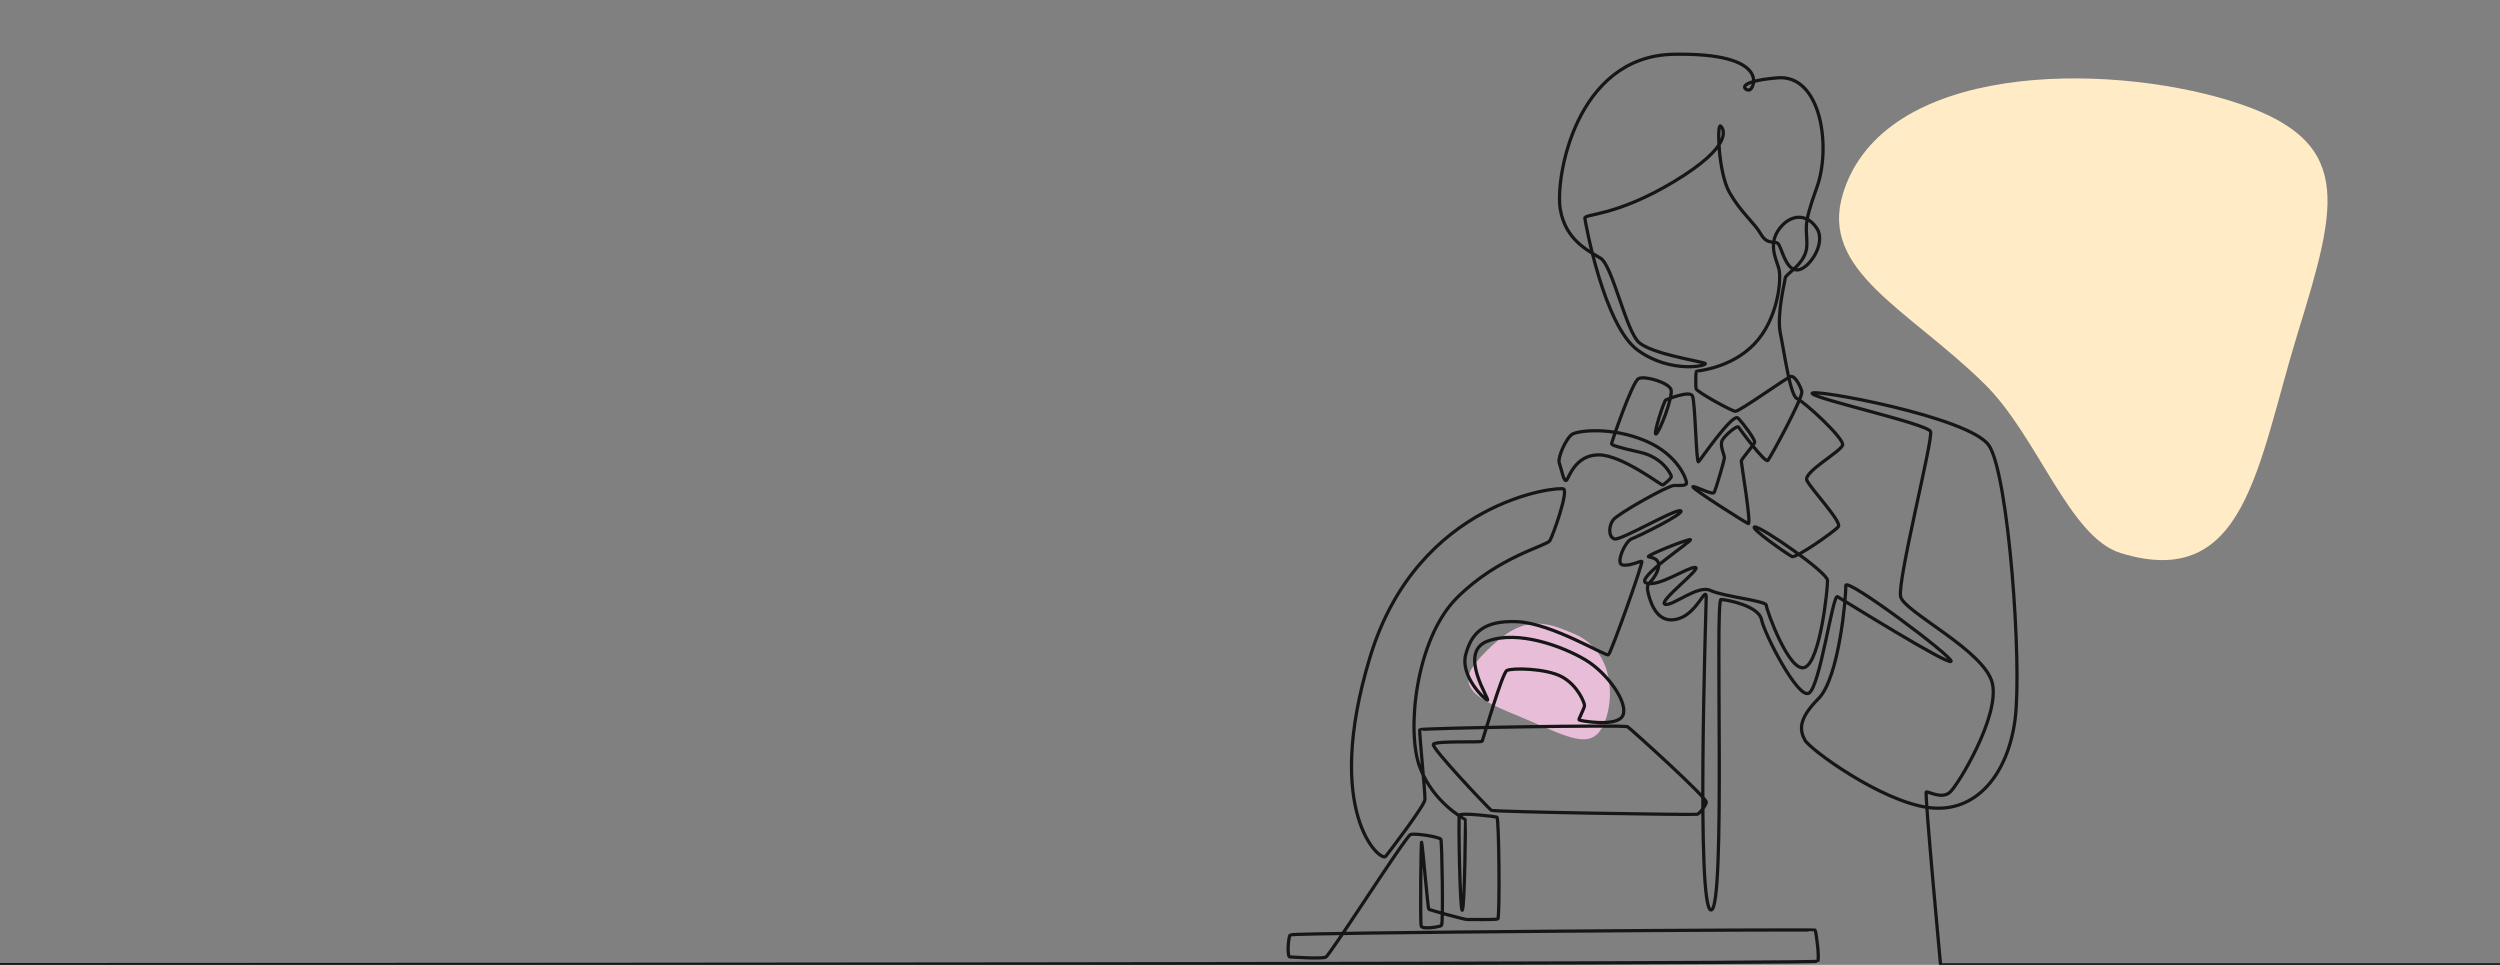 <svg width="1920" height="741" viewBox="0 0 1920 741" fill="none" xmlns="http://www.w3.org/2000/svg">
<rect x="0" y="0" width="1920" height="741" fill="#808080" stroke="none"/>
<g clip-path="url(#clip0_40_288)">
<path d="M1415.41 148.658C1446.41 47.877 1616.24 47.704 1712.66 77.358C1809.09 107.013 1795.58 155.265 1764.59 256.046C1733.6 356.827 1725.1 454.406 1628.67 424.752C1589.06 412.568 1564.89 334.827 1523.89 294.638C1465.09 237.008 1397.16 208.033 1415.41 148.658Z" fill="#FFEBC5"/>
<path d="M1209.6 487.076C1239.43 500.172 1240.23 536.834 1231.91 555.756C1223.6 574.678 1209.33 568.696 1179.5 555.6C1149.67 542.503 1120.89 534.464 1129.2 515.541C1132.61 507.767 1150.06 490.245 1161.72 483.952C1178.44 474.928 1192.03 479.36 1209.6 487.076Z" fill="#E8BDD8"/>
<path d="M-495.388 740.985C-495.388 740.985 1394.68 740.985 1396.05 738.239C1397.43 735.493 1394.78 715.159 1393.97 714.345C1393.16 713.531 992.535 716.175 990.906 718.005C989.279 719.836 988.465 734.679 990.499 734.884C992.533 735.086 1014.92 736.51 1018.17 735.086C1021.43 733.663 1079.62 642.156 1083.28 640.935C1086.94 639.714 1105.66 642.765 1106.57 644.596C1107.49 646.426 1108.51 709.769 1107.08 710.785C1105.66 711.801 1092.13 714.14 1091.42 711.091C1090.7 708.042 1091.21 645.713 1091.82 646.833C1092.43 647.953 1096.61 697.974 1097.32 698.381C1098.03 698.788 1125.19 706.414 1126.92 706.211C1128.65 706.009 1148.69 706.618 1150.32 705.703C1151.95 704.788 1151.29 627.972 1149.61 627.515C1147.93 627.057 1121.53 623.854 1120.77 626.142C1120 628.43 1121.23 701.483 1123.06 699.041C1124.89 696.602 1125.65 629.955 1125.35 629.497C1125.04 629.039 1101.24 617.144 1090.55 589.538C1079.87 561.935 1087.15 490.863 1118.89 459.142C1150.63 427.42 1187.86 419.286 1190.3 415.218C1192.74 411.151 1204.54 377.803 1200.88 375.565C1197.22 373.328 1088.87 384.106 1052.25 504.438C1015.63 624.769 1060.49 662.288 1064.15 657.712C1067.82 653.136 1094.06 618.668 1094.37 614.095C1094.67 609.519 1089.79 561.631 1090.4 560.41C1091.01 559.189 1247.58 556.505 1250.02 558.153C1252.46 559.801 1311.36 612.876 1310.45 616.231C1309.53 619.586 1305.26 624.771 1303.43 625.381C1301.59 625.99 1147.17 623.55 1145.33 622.332C1143.5 621.113 1099.56 574.748 1100.78 571.698C1102 568.649 1137.7 570.477 1138.32 569.258C1138.93 568.037 1153.58 517.099 1157.24 514.965C1160.9 512.828 1187.45 513.134 1199.66 519.844C1211.87 526.554 1216.91 539.822 1216.91 541.807C1216.91 543.791 1212.18 552.484 1212.63 552.941C1213.09 553.399 1242.08 558.89 1246.36 549.434C1250.63 539.979 1234.91 517.101 1217.52 506.732C1200.12 496.361 1165.94 483.702 1142.44 492.397C1118.94 501.089 1145.18 538.608 1142.29 537.693C1139.39 536.778 1121.38 518.63 1125.65 502.768C1129.93 486.906 1138.62 476.231 1165.28 477.45C1191.93 478.671 1233.23 504.292 1235.27 502.869C1237.3 501.445 1262.33 431.289 1260.9 431.087C1259.48 430.885 1250.33 435.357 1245.65 433.731C1240.97 432.106 1248.09 415.634 1253.17 413.804C1258.26 411.973 1294.99 393.876 1290.71 392.248C1286.44 390.62 1244.73 415.328 1239.95 413.905C1235.17 412.482 1235.27 403.941 1239.03 399.163C1242.8 394.384 1281 372.829 1285.73 372.829C1290.46 372.829 1294.42 373.134 1295.19 371.456C1295.95 369.777 1289.69 349.493 1263.6 338.513C1237.51 327.533 1212.48 330.736 1207.75 333.328C1203.02 335.919 1196 351.475 1197.53 355.594C1199.05 359.712 1201.03 370.692 1203.02 368.862C1205 367.032 1209.58 349.493 1227.59 349.341C1245.59 349.19 1276.11 373.132 1277.03 372.523C1277.95 371.913 1283.9 367.337 1283.59 365.813C1283.29 364.288 1277.18 351.324 1259.63 347.359C1242.09 343.395 1237.51 341.868 1237.66 340.649C1237.81 339.428 1253.53 293.217 1258.41 290.777C1263.29 288.337 1281.3 293.826 1283.29 299.012C1285.27 304.197 1274.44 332.107 1271.84 333.328C1269.25 334.549 1278 307.858 1279.22 307.249C1280.44 306.639 1297.53 299.725 1299.77 303.995C1302.01 308.265 1302.62 356.458 1304.45 354.628C1306.28 352.798 1330.7 317.008 1334.76 321.076C1338.83 325.143 1348.19 337.749 1347.58 339.784C1346.97 341.817 1337.31 352.545 1337.31 354.223C1337.31 355.902 1345.24 403.18 1342.65 402.113C1340.05 401.046 1299.92 375.576 1300.07 373.898C1300.23 372.219 1315.33 380.762 1316.55 378.168C1317.78 375.574 1324.34 353.462 1324.34 351.478C1324.34 349.495 1320.52 341.82 1322.76 337.954C1325 334.091 1334.15 326.362 1335.17 327.99C1336.19 329.616 1355.72 356.051 1357.75 353.612C1359.79 351.172 1385.02 305.011 1383.8 300.539C1382.58 296.066 1378.41 288.439 1375.35 289.151C1372.3 289.862 1335.78 316.196 1332.73 315.892C1329.68 315.587 1303.12 300.946 1302.62 298.607C1302.11 296.268 1302.41 285.592 1302.72 285.187C1303.02 284.78 1328.86 283.255 1347.17 264.344C1365.49 245.433 1368.64 213.913 1365.99 205.679C1363.35 197.444 1358.16 186.666 1366.71 175.481C1375.25 164.296 1387.87 163.687 1395.4 175.481C1402.92 187.276 1388.48 208.017 1379.63 207.304C1370.78 206.594 1368.18 188.948 1365.29 186.869C1362.39 184.79 1357.25 188.292 1352.26 179.65C1347.28 171.009 1336.9 163.078 1328.25 147.827C1319.61 132.577 1318.49 94.143 1321.44 96.787C1324.39 99.431 1330.7 112.242 1285.93 139.287C1241.17 166.332 1216.76 164.096 1217.16 167.553C1217.57 171.009 1231.81 249.91 1257.65 268.821C1283.49 287.732 1313.2 280.615 1309.33 278.99C1305.47 277.364 1269.05 271.873 1258.87 263.127C1248.7 254.382 1238.53 203.954 1229.17 198.26C1219.81 192.567 1202.11 184.229 1198.24 160.438C1194.37 136.647 1210.04 43.105 1285.32 41.681C1360.6 40.258 1347.17 68.524 1343.51 69.133C1339.85 69.742 1331.51 62.625 1365.08 59.779C1398.65 56.932 1406.58 112.955 1395.29 144.067C1384 175.18 1387.97 174.265 1387.66 188.448C1387.36 202.632 1371.33 210.105 1371.03 213.612C1370.73 217.119 1364.32 241.673 1367.37 256.314C1370.42 270.955 1374.85 303.999 1380.13 306.135C1385.42 308.272 1416.55 336.74 1415.13 341.824C1413.71 346.908 1384.81 362.566 1387.66 368.869C1390.51 375.172 1414.72 400.795 1411.87 404.454C1409.03 408.115 1379.32 428.856 1376.27 427.433C1373.22 426.009 1342.49 404.658 1347.79 404.658C1353.08 404.658 1403.33 439.432 1403.53 445.735C1403.74 452.038 1397.94 507.654 1386.14 512.536C1374.34 517.415 1356.53 468.307 1356.53 464.851C1356.53 461.394 1323.37 458.141 1313.6 453.463C1303.84 448.786 1283.9 466.274 1278.61 464.037C1273.32 461.799 1308.11 435.771 1301.8 435.771C1295.49 435.771 1273.93 451.021 1264.36 447.768C1254.8 444.514 1301.19 414.622 1298.14 414.418C1295.09 414.215 1263.35 427.026 1266.09 427.635C1268.84 428.245 1277.18 429.261 1272.5 439.429C1267.83 449.598 1263.35 446.344 1266.09 456.715C1268.84 467.086 1274.95 479.896 1289.6 475.017C1304.24 470.137 1310.55 448.379 1310.35 459.562C1310.15 470.747 1302.67 698.903 1314.11 698.903C1325.56 698.903 1316.86 460.07 1321.74 460.376C1326.62 460.682 1350.73 465.255 1352.87 475.932C1355.01 486.609 1380.65 536.936 1389.19 532.362C1397.74 527.788 1407.5 456.106 1411.17 458.242C1414.83 460.378 1496.62 511.315 1498.45 507.96C1500.28 504.605 1417.27 442.685 1417.58 449.701C1417.88 456.717 1412.69 520.467 1396.52 536.632C1380.34 552.798 1382.48 561.339 1386.14 568.354C1389.8 575.37 1444.43 615.329 1481.06 620.208C1517.68 625.088 1542.09 594.587 1547.59 552.494C1553.08 510.402 1542.55 363.991 1527.44 342.029C1512.34 320.066 1389.7 297.901 1391.74 302.173C1393.77 306.443 1480.65 325.559 1482.68 331.455C1484.72 337.354 1456.94 446.346 1459.69 458.244C1462.44 470.139 1524.7 499.879 1530.19 525.045C1535.68 550.211 1504.1 602.369 1497.69 608.315C1491.28 614.264 1480.75 607.4 1479.38 608.315C1478 609.23 1490.36 741 1490.36 741H2168.61" stroke="#161616" stroke-width="2.5" stroke-miterlimit="10"/>
</g>
<defs>
<clipPath id="clip0_40_288">
<rect width="2664" height="741" fill="white" transform="translate(-494)"/>
</clipPath>
</defs>
</svg>
